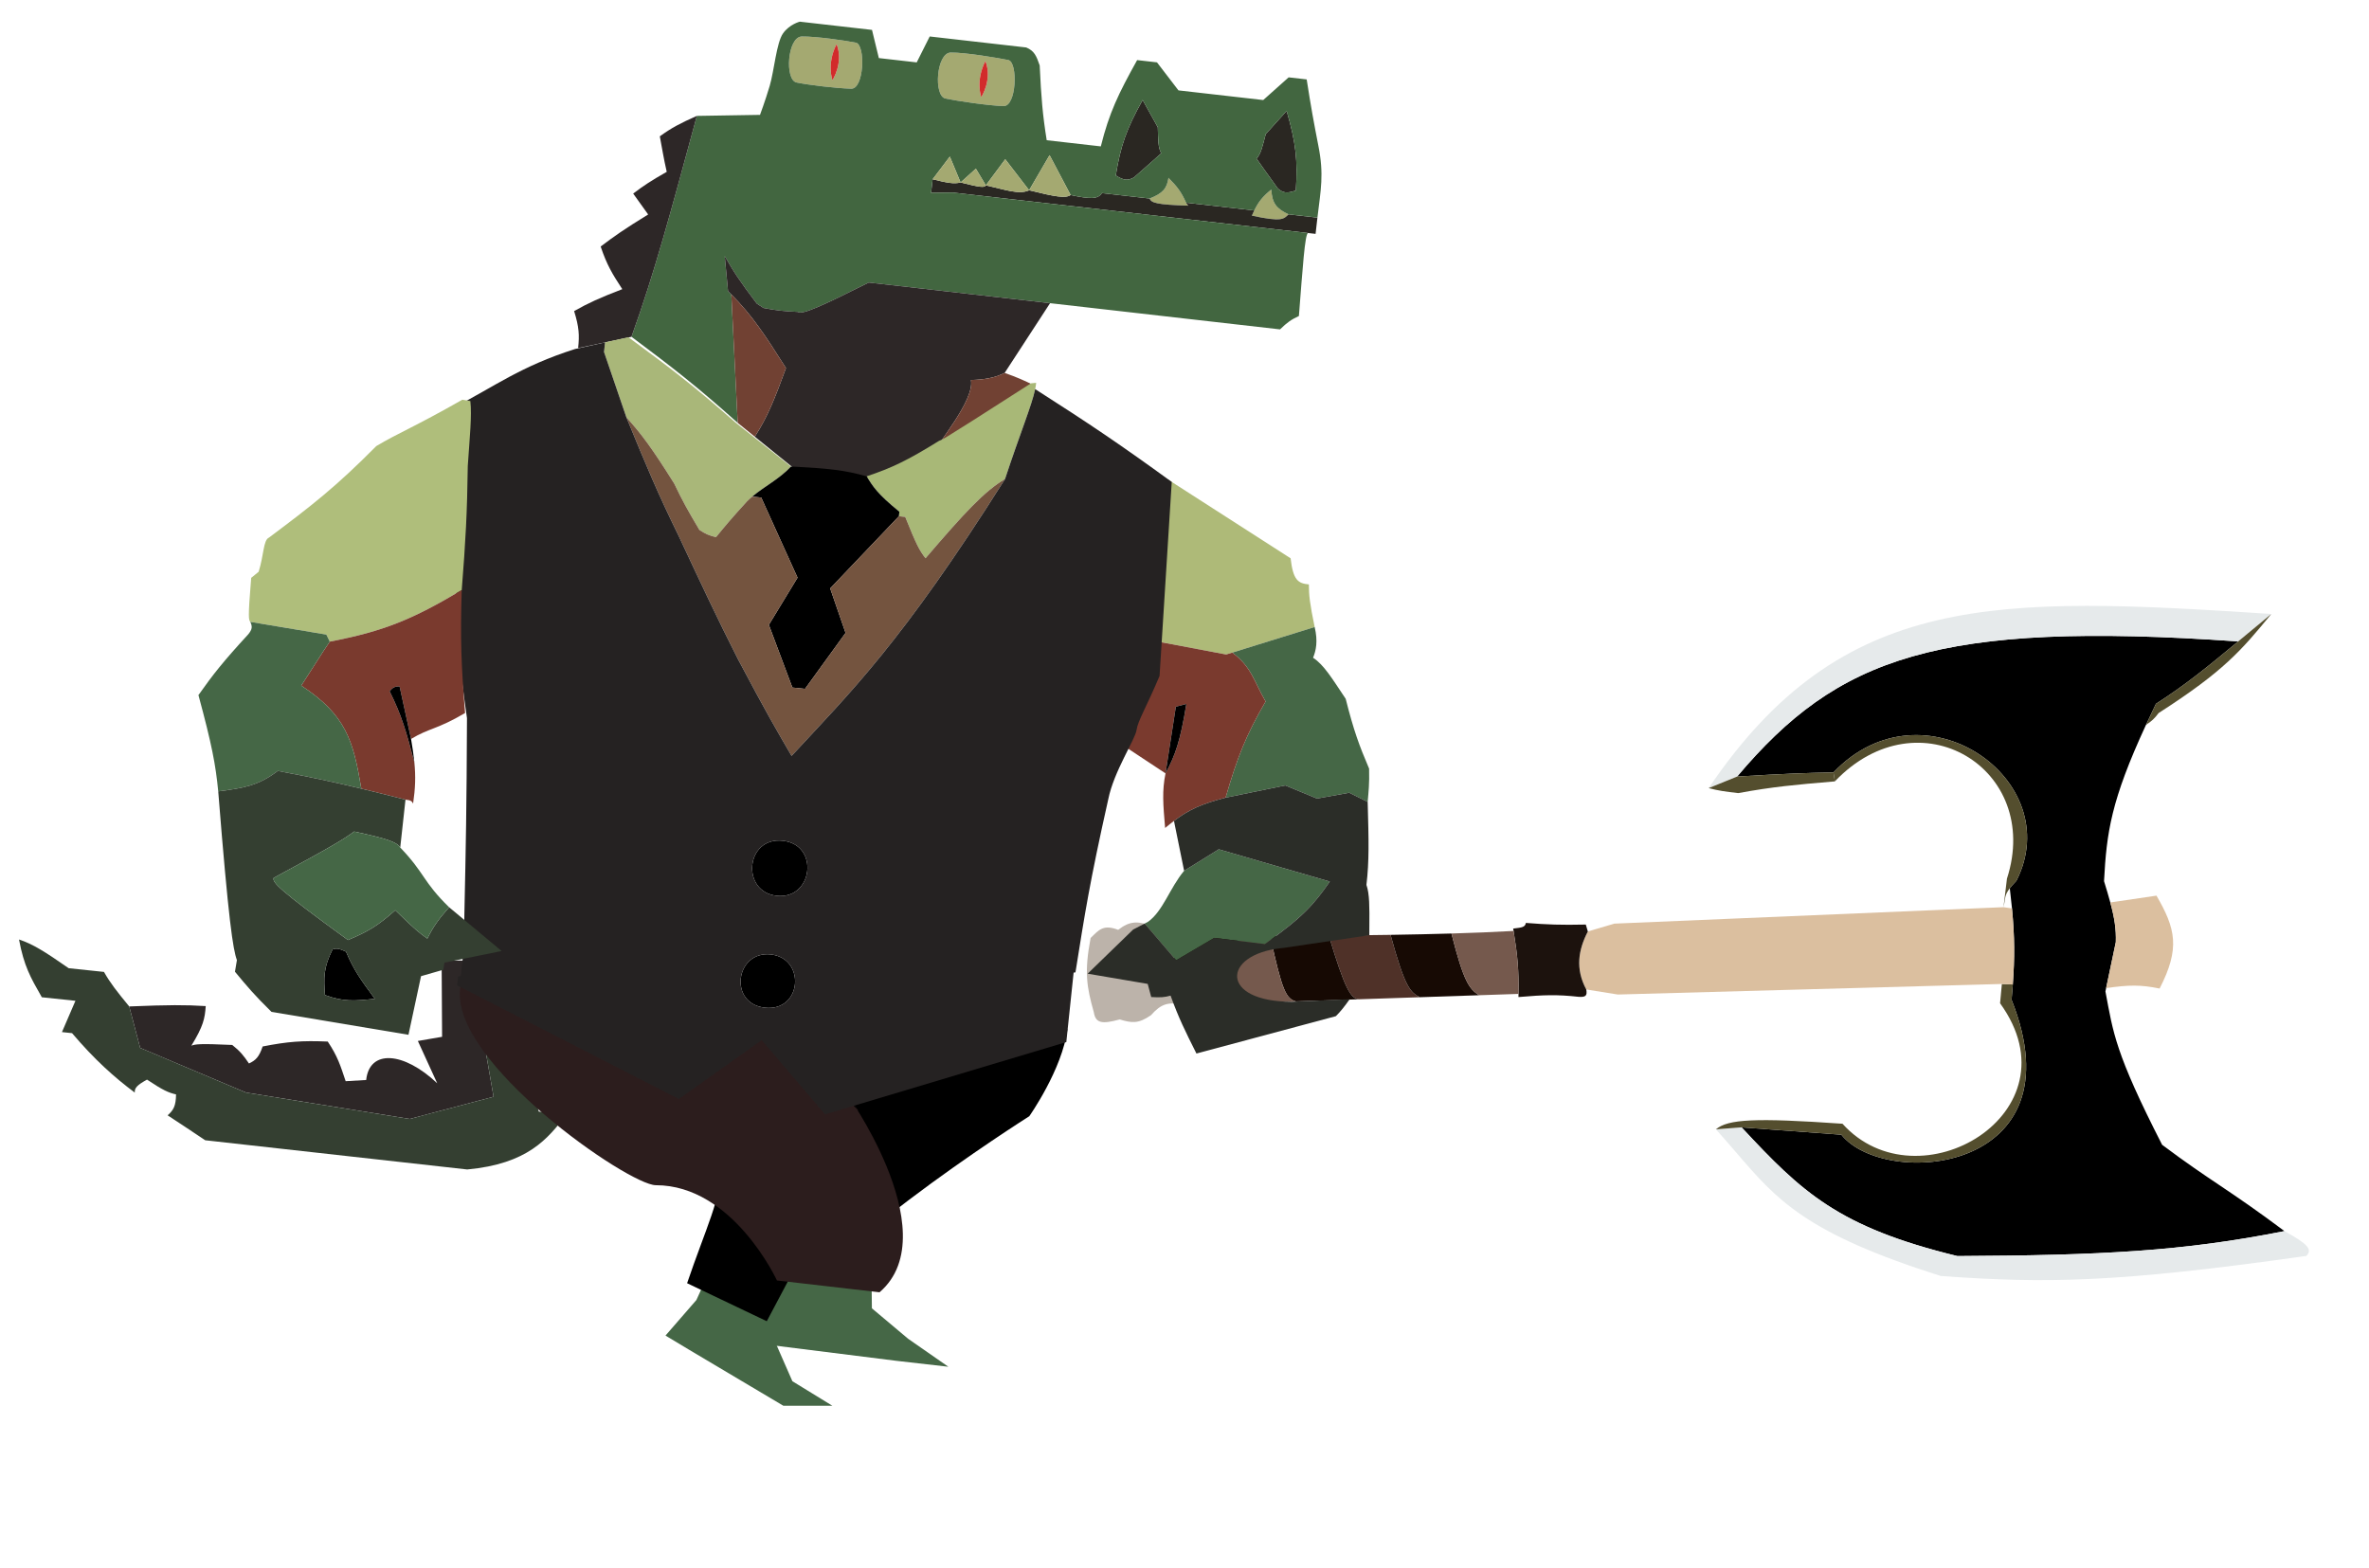 <svg width="1305" height="864" viewBox="0 0 1305 864" fill="none" xmlns="http://www.w3.org/2000/svg">
<path d="M429.427 723.529L425.831 736.677L436.5 761L458.5 774.5L431.499 774.5L379.793 743.778L366.599 735.85L383.624 716.252L392.812 696.107L429.427 723.529Z" fill="#456746"/>
<path d="M588 567H464.258L356.758 589.376C414.387 637.306 399 646.5 378.5 707L433 733C435 698.5 567 615 567 615C567 615 585.218 589.181 588 567Z" fill="black"/>
<path d="M480.29 720.827L500.284 737.631L522.425 753.028L493.944 749.782L416.001 740.015L440.862 693.077L460.098 700.28L480.036 696.792L480.29 720.827Z" fill="#456746"/>
<path d="M1182.14 399.39C1183.83 395.712 1185.66 391.845 1187.64 387.768C1204.15 377.201 1216.41 367.128 1232.93 353.392C1066.83 341.842 1012.29 362.241 956.919 427.853C983.12 426.288 994.339 425.837 1010 425.569C1059.42 373.714 1139.07 429.72 1110.74 485.32C1109.15 486.965 1107.99 488.282 1107.13 489.401C1107.6 493.371 1108 497.046 1108.33 500.506C1109.84 516.357 1109.84 527.71 1108.79 542.411C1108.6 545.106 1108.37 547.914 1108.11 550.883C1146.07 646.461 1038.41 655.264 1014.34 625.179L959.38 621.127C992.618 656.871 1012.63 676.071 1078.25 692.049C1158.22 691.649 1202.56 689.39 1258.45 678.301C1227.14 654.884 1217.97 650.943 1191.03 630.731C1165.08 579.976 1164.1 569.047 1159.81 546.252L1160.19 544.415L1165.53 519.056C1165.77 511.93 1164.81 505.822 1162.49 497.215C1161.56 493.778 1160.41 489.944 1159.04 485.488C1160.45 458.579 1162.88 441.076 1182.14 399.39Z" fill="black"/>
<path d="M1251.2 338.272C1100.11 328.458 1014.93 325.343 941.232 434.222L956.919 427.853C1012.29 362.241 1066.83 341.842 1232.93 353.392C1238.44 348.811 1244.42 343.822 1251.2 338.272Z" fill="#E6EAEB"/>
<path d="M1189.14 392.836C1225.15 369.713 1234.62 358.401 1251.2 338.272C1244.42 343.822 1238.44 348.811 1232.93 353.392C1216.41 367.128 1204.15 377.201 1187.64 387.768C1185.66 391.845 1183.83 395.712 1182.14 399.39C1185.43 397.259 1186.9 395.78 1189.14 392.836Z" fill="#544E2E"/>
<path d="M956.919 427.853L941.232 434.222C946.454 435.599 950.241 436.144 957.552 436.969C976.921 433.41 988.889 432.384 1009.58 430.611L1010.77 430.508L1010 425.569C994.339 425.837 983.12 426.288 956.919 427.853Z" fill="#544E2E"/>
<path d="M1010 425.569L1010.77 430.508C1057.05 381.997 1125.17 423.501 1105.56 484.099L1103.67 499.821C1104.82 494.878 1104.03 493.423 1107.13 489.401C1107.99 488.282 1109.15 486.965 1110.74 485.32C1139.07 429.72 1059.42 373.714 1010 425.569Z" fill="#544E2E"/>
<path fill-rule="evenodd" clip-rule="evenodd" d="M959.38 621.127L945.23 622.217C949.275 626.694 952.917 630.928 956.392 634.969C979.035 661.3 994.635 679.44 1069.1 703.031C1126.57 707.123 1165.12 706.904 1270.5 691.958C1273.79 688.486 1271.8 685.643 1258.45 678.301C1202.56 689.39 1158.22 691.649 1078.25 692.049C1012.63 676.071 992.618 656.871 959.38 621.127Z" fill="#E6EAEB"/>
<path d="M1014.34 625.179C1038.41 655.264 1146.07 646.461 1108.11 550.883C1108.37 547.914 1108.6 545.106 1108.79 542.411L1102.76 542.129L1101.77 552.759C1145.52 613.198 1056.57 665.391 1014.96 619.137C966.808 615.792 951.919 616.577 945.23 622.217L959.38 621.127L1014.34 625.179Z" fill="#544E2E"/>
<path d="M1162.49 497.215C1164.81 505.822 1165.77 511.93 1165.53 519.056L1160.19 544.415C1172.76 542.589 1179.29 542.52 1189.65 544.647C1201.07 522.47 1198.48 511.666 1187.93 493.468L1162.49 497.215Z" fill="#DBBF9F"/>
<path d="M1102.76 542.129L1108.79 542.411C1109.84 527.71 1109.84 516.357 1108.33 500.506L1103.67 499.821L889.261 508.886L874.689 513.203C869.432 523.374 867.694 533.75 873.818 545.163L891.182 547.945L1102.76 542.129Z" fill="#DBBF9F"/>
<path d="M873.818 545.163C867.694 533.75 869.432 523.374 874.689 513.203L873.563 509.401C859.71 509.704 852.59 509.427 840.558 508.495C840.098 510.75 838.772 511.045 833.554 511.604C833.627 512.048 833.699 512.486 833.769 512.918C835.946 526.293 836.718 534.385 836.495 547.604C836.485 548.171 836.474 548.749 836.461 549.337C850.617 548.115 858.011 547.927 869.5 549.198C873.309 549.466 874.49 548.788 873.818 545.163Z" fill="#1C120D"/>
<path d="M782.045 549.437C776.935 546.505 774.039 544.574 766.007 515.071C755.25 515.245 743.947 515.382 732.022 515.507C740.792 544.8 744.076 550.213 748.553 550.566L782.045 549.437Z" fill="#4F3128"/>
<path d="M748.553 550.566C744.076 550.213 740.792 544.8 732.022 515.507C719.253 515.641 713.998 515.622 699.706 515.759C706.24 545.961 708.463 550.178 713.808 551.736L748.553 550.566Z" fill="#160903"/>
<path d="M713.808 551.736C708.463 550.178 706.24 545.961 699.706 515.759C697.435 515.78 686.916 515.941 684.604 515.964C675.821 522.463 674.955 529.958 683.272 552.764L713.808 551.736Z" fill="#75594D"/>
<path d="M653.69 516.295C644.766 526.01 643.317 533.497 652.736 553.793L683.272 552.764C674.955 529.958 675.821 522.463 684.604 515.964C674.692 516.061 664.397 516.168 653.69 516.295Z" fill="#140900"/>
<path d="M814.799 548.334C809.432 544.986 806.298 540.985 799.559 514.333C788.962 514.645 777.813 514.88 766.007 515.071C774.039 544.574 776.935 546.505 782.045 549.437L814.799 548.334Z" fill="#170A04"/>
<path d="M836.495 547.604C836.718 534.385 835.946 526.293 833.769 512.918C822.982 513.522 811.629 513.977 799.559 514.333C806.298 540.985 809.432 544.986 814.799 548.334L836.495 547.604Z" fill="#75594D"/>
<path d="M652.736 553.793C643.317 533.497 644.766 526.01 653.69 516.295C644.694 518.196 639.721 517.464 635.07 510.439C626.619 507.205 622.357 507.402 615.981 512.303C607.701 509.164 605.398 512.297 600.775 516.807C597.257 535.359 598.576 543.72 602.531 557.637C603.518 563.839 607.038 564.333 616.822 561.675C623.318 563.612 626.994 564.249 634.045 559.329C639.571 553.109 643.532 551.649 652.736 553.793Z" fill="#BCB3AA"/>
<path d="M261.815 513.079L289.008 515.937C287.903 526.488 287.331 536.607 287.404 546.734L267.221 577.428L271.889 604.263L225.671 616.506L135.468 601.941L77.211 577.331L71.184 554.513C93.054 553.62 102.095 553.619 113.327 554.32C112.868 561.128 112.029 565.338 105.418 576.136C107.66 575.275 110.028 574.912 127.926 575.729C132.303 579.191 134.162 581.536 137.15 585.942C140.879 584.167 142.685 582.429 144.687 576.566C158.505 573.858 166.354 573.259 180.542 573.864C186.032 582.064 187.486 586.986 190.415 595.7L201.718 595.039C203.495 578.125 222.248 579.27 240.843 596.84L230.187 573.535L243.533 571.241L243.276 529.155L272.265 529.429L261.815 513.079Z" fill="#2D2727"/>
<path d="M57.271 535.487C60.758 541.636 64.291 546.129 71.184 554.513L77.211 577.331L135.468 601.941L225.671 616.506L271.889 604.263L267.221 577.428L287.404 546.734C287.553 567.356 290.372 588.013 296.788 612.426L312.049 614.03C301.771 627.467 290.709 641.235 257.38 644.334L113.047 628.24C105.489 623.112 98.686 618.705 92.335 614.508C95.623 611.584 96.885 609.33 96.98 602.98C92.886 602.034 89.907 600.793 80.988 594.829C75.643 597.799 74.028 599.368 74.248 601.977C62.92 593.528 52.17 583.911 39.684 569.227L34.129 568.643L41.558 551.399L23.041 549.453L22.986 549.355C16.746 538.438 13.228 532.283 10.473 517.628C18.201 520.157 24.818 524.405 37.829 533.444L57.271 535.487Z" fill="#343F31"/>
<path d="M611.954 341.9L643.202 264.068L710.952 307.609C712.335 319.677 715.078 321.451 721.018 321.994C721.003 327.93 721.566 332.798 724.203 345.47L678.803 359.563L675.458 360.602L617.664 349.688L611.954 341.9Z" fill="#AEBA78"/>
<path d="M678.803 359.563L724.203 345.47C726.079 353.366 724.95 358.406 723.326 362.393C729.331 366.304 733.79 373.822 741.293 385.013C745.744 402.596 748.671 410.547 754.19 423.486C754.415 432.11 753.874 436.223 753.406 441.813L743.255 436.769L725.48 439.979L708.015 432.753L675.139 439.492C681.681 416.988 686.322 405.213 697.17 386.483C690.546 374.933 689.357 367.381 678.803 359.563Z" fill="#456746"/>
<path d="M632.384 507.888C640.654 502.048 644.44 489.128 652.287 479.779L671.372 467.936L732.556 485.706C723.724 498.334 717.801 505.249 696.75 520.146L668.918 516.734L647.901 529.094L630.567 508.835L632.384 507.888Z" fill="#456746"/>
<path d="M611.954 341.9L617.664 349.688L675.458 360.602L678.803 359.563C689.357 367.381 690.546 374.933 697.17 386.483C686.322 405.213 681.681 416.988 675.139 439.492C661.91 442.891 654.822 446.164 646.703 452.287C645.133 453.472 643.523 454.763 641.823 456.183L641.82 456.137C640.71 443.072 640.087 435.733 642.045 426.101C647.467 415.955 650.162 408.472 653.53 387.824L647.734 389.377L642.045 426.101L608.681 404.068C606.051 388.648 609.853 380.192 608.681 374.994C607.509 369.797 611.342 360.841 611.954 341.9Z" fill="#7A3A2E"/>
<path d="M647.734 389.377L653.53 387.824C650.162 408.472 647.467 415.955 642.045 426.101L647.734 389.377Z" fill="black"/>
<path fill-rule="evenodd" clip-rule="evenodd" d="M753.406 441.813L743.255 436.769L725.48 439.979L708.015 432.753L675.139 439.492C661.91 442.891 654.822 446.164 646.703 452.287L652.287 479.779L671.372 467.936L732.556 485.706C723.724 498.334 717.801 505.249 696.75 520.146L668.918 516.734L647.901 529.094L630.567 508.835L625.117 511.676L624.208 512.149L599.148 536.464L632.232 542.093L634.173 549.337C639.255 549.646 641.583 549.47 644.833 548.551C649.37 561.08 652.85 568.039 659.075 580.452L735.866 559.876C738.299 557.518 740.722 554.467 743.5 550.525L711.475 551.918C672 551.918 673 526 705.642 522.423L707.018 522.272L754.299 515.272C754.305 513.463 754.319 511.72 754.332 510.044C754.412 500.06 754.473 492.449 752.72 487.549C754.293 474.362 753.981 462.899 753.446 443.266L753.406 441.813Z" fill="#2B2D28"/>
<path d="M405 559L436.256 577C449.78 582.138 481.1 623.281 470.76 608.999C460.419 594.718 523.5 678.5 484.501 712L428 705.5C428 705.5 403.839 652.999 361.258 652.999C346.261 652.999 248.001 585 253.5 544.5C258.999 504 288.677 579.641 289.757 555L405 559Z" fill="#2C1D1D"/>
<path d="M708.771 61.115C713.887 78.794 714.921 88.383 713.839 104.971C708.802 106.683 706.728 106.306 703.904 103.839C696.322 93.329 695.444 92.022 692.188 87.407C694.593 84.813 695.494 80.533 697.251 73.893L708.771 61.115Z" fill="#2A2722"/>
<path d="M629.443 55.096C620.481 71.172 617.316 80.282 614.639 96.688C619.162 99.489 621.268 99.588 624.575 97.82C634.327 89.285 635.476 88.209 639.686 84.444C637.927 81.376 638.012 77.003 637.794 70.138L629.443 55.096Z" fill="#2A2722"/>
<path d="M633.322 109.384C640.655 106.443 642.78 103.877 643.679 97.984C648.466 102.824 650.75 105.75 653.353 111.667L654.514 113.309C637.231 112.783 634.1 111.758 633.322 109.384Z" fill="#A4A971"/>
<path d="M700.313 104.436C700.789 112.052 703.071 114.896 709.827 118.101C707.092 120.625 706.482 122.442 689.616 118.818C690.068 117.786 690.503 116.835 690.936 115.949C693.263 111.192 695.561 108.271 700.313 104.436Z" fill="#A4A971"/>
<path fill-rule="evenodd" clip-rule="evenodd" d="M555.46 33.08C560.868 34.199 560.025 59.265 552.573 58.416C544.83 58.234 527.523 55.682 520.835 54.296C514.148 52.911 515.791 29.071 523.722 28.96C531.653 28.849 550.052 31.96 555.46 33.08ZM542.814 33.652C546.841 43.733 540.549 53.523 540.549 53.523C540.549 53.523 537.21 44.641 542.814 33.652Z" fill="#A4A971"/>
<path fill-rule="evenodd" clip-rule="evenodd" d="M471.503 23.514C476.911 24.633 476.068 49.699 468.616 48.85C460.873 48.669 445.497 46.84 438.809 45.454C432.121 44.068 433.765 20.228 441.696 20.118C449.626 20.007 466.095 22.394 471.503 23.514ZM460.844 24.312C464.871 34.394 458.58 44.184 458.58 44.184C458.58 44.184 455.24 35.301 460.844 24.312Z" fill="#A4A971"/>
<path d="M542.814 33.652C546.841 43.733 540.549 53.523 540.549 53.523C540.549 53.523 537.21 44.641 542.814 33.652Z" fill="#D22B2B"/>
<path d="M460.844 24.312C464.871 34.394 458.58 44.184 458.58 44.184C458.58 44.184 455.24 35.301 460.844 24.312Z" fill="#D22B2B"/>
<path d="M709.827 118.101L725.724 119.912L724.706 128.854L720.731 128.402C720.679 128.38 720.628 128.374 720.577 128.384L524.998 106.1L512.905 106.232L513.754 98.781C521.429 100.658 525.455 101.512 529.154 100.535C540.432 103.435 542.481 103.394 543.064 102.12C553.723 104.486 561.339 107.408 566.91 104.837C581.286 108.428 587.113 109.386 589.762 107.441C600.922 109.85 604.873 109.693 606.992 106.384L633.322 109.384C634.1 111.758 637.231 112.783 654.514 113.309L653.353 111.667L690.936 115.949C690.503 116.835 690.068 117.786 689.616 118.818C706.482 122.442 707.092 120.625 709.827 118.101Z" fill="#2A2722"/>
<path fill-rule="evenodd" clip-rule="evenodd" d="M709.872 42.621L719.808 43.753C722.213 59.267 723.644 66.969 726.222 80.213C729.432 96.143 727.545 104.613 725.724 119.912L709.827 118.101C703.071 114.896 700.789 112.052 700.313 104.436C695.561 108.271 693.263 111.192 690.936 115.949L653.353 111.667C650.75 105.75 648.466 102.824 643.679 97.984C642.78 103.877 640.655 106.443 633.322 109.384L606.992 106.384C604.873 109.693 600.922 109.85 589.762 107.441L578.173 85.488L566.91 104.837L553.761 87.739L543.064 102.12L537.568 92.939L529.154 100.535L523.231 86.273L513.754 98.781L512.905 106.232L524.998 106.1L720.577 128.384C718.807 128.731 717.584 148.012 715.524 174.106C711.303 176.073 709.022 177.666 705.123 181.476L578.442 167.042L478.588 155.665C452.983 168.47 441.813 173.645 439.505 171.845C431.867 171.51 427.811 171.06 420.628 169.694L416.88 167.254C407.177 154.474 403.835 149.228 399.228 141.088L401.052 160.419C401.668 161.024 402.27 161.624 402.86 162.22L406.371 232.987C383.666 212.677 370.872 202.786 348.328 185.907L347.864 185.559C360.629 150.055 369.052 118.416 383.873 63.853L418.661 63.288C418.661 63.288 421.553 55.565 424.006 47.29C426.458 39.014 427.716 23.557 431.32 18.432C434.923 13.307 440.614 11.943 440.614 11.943L480.357 16.471L484.124 31.997L504.989 34.374L512.151 20.093L565.307 26.15C569.84 28.032 570.923 30.861 572.734 36.054C573.565 53.788 574.319 62.978 576.595 77.256L606.402 80.652C611.028 62.081 616.046 51.755 626.412 33.112L637.341 34.357L649.17 49.795L695.868 55.116L709.872 42.621ZM614.639 96.688C617.316 80.282 620.481 71.172 629.443 55.096L637.794 70.138C638.012 77.003 637.927 81.376 639.686 84.444C635.476 88.209 634.327 89.285 624.575 97.82C621.268 99.588 619.162 99.489 614.639 96.688ZM713.839 104.971C714.921 88.383 713.887 78.794 708.771 61.115L697.251 73.893C695.494 80.533 694.593 84.813 692.188 87.407C695.444 92.022 696.322 93.329 703.904 103.839C706.728 106.306 708.802 106.683 713.839 104.971ZM552.573 58.416C560.025 59.265 560.868 34.199 555.46 33.08C550.052 31.96 531.653 28.849 523.722 28.96C515.791 29.071 514.148 52.911 520.835 54.296C527.523 55.682 544.83 58.234 552.573 58.416ZM468.616 48.85C476.068 49.699 476.911 24.633 471.503 23.514C466.095 22.394 449.626 20.007 441.696 20.118C433.765 20.228 432.121 44.068 438.809 45.454C445.497 46.84 460.873 48.669 468.616 48.85Z" fill="#426640"/>
<path d="M578.173 85.488L589.762 107.441C587.113 109.386 581.286 108.428 566.91 104.837L578.173 85.488Z" fill="#A4A971"/>
<path d="M553.761 87.739L566.91 104.837C561.339 107.408 553.723 104.486 543.064 102.12L553.761 87.739Z" fill="#A4A971"/>
<path d="M537.568 92.939L543.064 102.12C542.481 103.394 540.432 103.435 529.154 100.535L537.568 92.939Z" fill="#A4A971"/>
<path d="M523.231 86.273L529.154 100.535C525.455 101.512 521.429 100.658 513.754 98.781L523.231 86.273Z" fill="#A4A971"/>
<path d="M363.467 75.115C370.079 70.322 374.728 67.911 383.873 63.853C369.052 118.416 360.629 150.055 347.864 185.559L334.973 188.284L318.472 191.772C319.227 184.572 319 180.23 316.265 171.391C324.24 166.891 329.991 164.261 342.802 159.317C337.207 150.795 334.267 145.873 330.886 135.817C338.507 130.061 343.473 126.529 357.052 118.166L348.802 106.658C354.691 102.169 358.724 99.546 367.277 94.673C365.552 87.105 364.938 82.847 363.467 75.115Z" fill="#2D2727"/>
<path d="M578.442 167.042L553.433 205.458C547.758 208.282 542.243 209.133 534.869 209.382C537.101 220.707 514.529 246.326 518.318 244.232C500.787 254.892 492.174 258.865 478.398 263.336C466.882 259.927 457.55 258.732 436.782 257.588L415.784 240.602C422.828 229.743 426.83 219.592 432.959 202.803C421.481 184.774 414.797 174.295 402.86 162.22C402.27 161.624 401.668 161.024 401.052 160.419L399.228 141.088C403.835 149.228 407.177 154.474 416.88 167.254L420.628 169.694C427.811 171.06 431.867 171.51 439.505 171.845C441.813 173.645 452.983 168.47 478.588 155.665L578.442 167.042Z" fill="#2D2727"/>
<path d="M432.959 202.803C426.83 219.592 422.828 229.743 415.784 240.602L406.371 232.987L402.86 162.22C414.797 174.295 421.481 184.774 432.959 202.803Z" fill="#714133"/>
<path d="M518.318 244.232C514.529 246.326 537.101 220.707 534.869 209.382C542.243 209.133 547.758 208.282 553.433 205.458C560.54 207.973 563.989 209.557 569.757 212.35C509.316 250.437 522.106 242.138 518.318 244.232Z" fill="#714133"/>
<path d="M517.127 242.991C520.897 240.864 507.814 249.81 567.921 211.197L570.773 210.923C570.69 211.968 570.513 213.119 570.248 214.387C568.366 223.399 562.055 238.363 553.639 263.922C542.225 270.666 531.271 282.579 509.835 307.583C506.399 303.139 504.816 300.09 498.657 284.789L495.176 284.423L495.437 281.937C483.028 271.813 480.946 268.076 477.376 262.442C491.112 257.852 499.69 253.804 517.127 242.991Z" fill="#A8B877"/>
<path d="M414.565 240.255L435.711 257.058C429.316 263.928 421.118 267.943 414.363 273.613C413.405 274.418 412.475 275.256 411.584 276.14C402.796 285.756 399.888 289.297 394.975 295.277L394.974 295.278L394.419 295.955C390.723 295.095 388.668 294.211 385.284 291.978C379.004 281.444 375.882 275.837 371.383 266.385C359.224 247.04 353.55 239.309 345.049 229.932L332.743 193.949L333.301 188.645L346.168 185.808L346.635 186.151C369.325 202.833 382.206 212.612 405.086 232.723L414.565 240.255Z" fill="#A9B779"/>
<path d="M495.437 281.937L495.176 284.423L457.312 324.183L465.796 348.704L443.45 379.538L436.489 378.806L423.529 344.262L439.332 318.272L419.336 274.136L414.363 273.613C421.118 267.943 429.316 263.928 435.711 257.058C456.488 258.021 465.831 259.134 477.376 262.442C480.946 268.076 483.028 271.813 495.437 281.937Z" fill="black"/>
<path d="M509.835 307.583C531.271 282.579 542.225 270.666 553.639 263.922C496.497 354.424 468.352 381.548 436.05 416.466C427.233 401.309 422.712 393.693 406.468 363.082C394.639 339.703 387.195 323.787 373.992 295.556L373.874 295.304C362.43 271.968 356.169 257.019 345.049 229.932C353.55 239.309 359.224 247.04 371.383 266.385C375.882 275.837 379.004 281.444 385.284 291.978C388.668 294.211 390.723 295.095 394.419 295.955L394.974 295.278L394.975 295.277C399.888 289.297 402.796 285.756 411.584 276.14C412.475 275.256 413.405 274.418 414.363 273.613L419.336 274.136L439.332 318.272L423.529 344.262L436.489 378.806L443.45 379.538L465.796 348.704L457.312 324.183L495.176 284.423L498.657 284.789C504.816 300.09 506.399 303.139 509.835 307.583Z" fill="#74543F"/>
<path d="M431.137 463.209C451.617 465.363 447.839 495.632 427.949 493.542C408.058 491.451 410.657 461.055 431.137 463.209Z" fill="black"/>
<path d="M424.552 525.864C443.945 527.902 441.856 557.345 421.468 555.202C401.08 553.059 405.158 523.826 424.552 525.864Z" fill="black"/>
<path fill-rule="evenodd" clip-rule="evenodd" d="M436.05 416.466C468.352 381.548 496.497 354.424 553.639 263.922C562.055 238.363 568.366 223.399 570.248 214.387C601.016 234.054 617.562 245.241 645.474 265.53L638.765 372.415C631.406 389.877 626.845 396.98 626.077 402.252C625.308 407.524 613.581 424.995 610.511 440.333C600.159 486.507 597.52 503.842 592.438 535.745L591.421 535.861L589.748 551.774L588.18 566.691L587.396 574.15L454.505 613.978L419.586 573.104L373.949 605.511L251.824 542.902L252.324 538.146L253.891 537.589L254.309 533.611L255.563 521.677L255.809 503.603L255.839 502.235C256.608 466.563 257.05 446.058 257.245 395.662C253.511 369.578 252.067 354.831 251.267 328.168C251.762 300.676 251.648 285.62 250.419 259.704C250.507 243.636 251.143 232.724 249.746 224.663C272.501 212.943 286.53 201.919 316.831 192.276L333.301 188.645L332.743 193.949L345.049 229.932C356.169 257.019 362.43 271.968 373.874 295.304L373.992 295.556C387.195 323.787 394.639 339.703 406.468 363.082C422.712 393.693 427.233 401.309 436.05 416.466ZM431.137 463.209C451.617 465.363 447.839 495.632 427.949 493.542C408.058 491.451 410.657 461.055 431.137 463.209ZM424.552 525.864C443.945 527.902 441.856 557.345 421.468 555.202C401.08 553.059 405.158 523.826 424.552 525.864Z" fill="#252222"/>
<path d="M183.202 523.087C185.221 522.403 186.729 522.508 190.599 524.324C194.871 534.505 198.921 540.015 205.917 549.532L206.483 550.302C195.274 551.52 189.038 551.984 178.993 548.237C178.377 538.682 178.068 533.32 183.202 523.087Z" fill="black"/>
<path d="M254.668 220.228L259.106 220.971C260.008 229.103 258.754 240.694 257.685 256.727C257.331 282.67 256.525 297.705 254.353 325.115C227.432 341.134 211.645 347.777 181.669 353.508L179.781 349.643L137.864 342.629C137.018 341.384 136.481 341.174 138.373 318.38L142.486 315.013C145.414 305.636 144.997 297.564 148.17 296.193C171.864 278.471 185.047 268.201 207.304 245.761C219.558 238.444 228.421 235.205 254.668 220.228Z" fill="#AFBE7B"/>
<path d="M227.56 442.807C226.943 441.337 226.133 440.871 223.37 440.585C213.986 438.18 206.09 436.208 199.038 434.513C194.61 407.988 190.566 393.91 165.953 377.747L178.296 358.52L181.669 353.508C211.645 347.777 227.432 341.134 254.353 325.115C253.523 351.778 254.064 366.585 256.199 392.848C240.602 402.026 236.678 400.973 226.433 407.131L220.123 378.193C217.504 378.106 216.347 378.81 214.614 380.82C221.173 393.933 223.845 403.123 228.269 420.113C229.023 427.837 228.811 434.218 227.56 442.807Z" fill="#7A3A2E"/>
<path d="M214.614 380.82C216.347 378.81 217.504 378.106 220.123 378.193L226.433 407.131C227.279 412.084 227.894 416.265 228.269 420.113C223.845 403.123 221.173 393.933 214.614 380.82Z" fill="black"/>
<path d="M136.709 349.533C138.97 346.769 139.133 345.263 137.864 342.629L179.781 349.643L181.669 353.508L178.296 358.52L165.953 377.747C190.566 393.91 194.61 407.988 199.038 434.513C181.784 430.366 169.582 427.875 153.017 424.756C142.494 432.71 134.671 434.171 120.212 435.996C118.787 421.292 116.739 410.386 109.315 382.97C117.411 371.519 122.96 364.472 136.709 349.533Z" fill="#456746"/>
<path fill-rule="evenodd" clip-rule="evenodd" d="M130.508 528.97C128.351 523.218 125.897 507.381 120.212 435.996C134.671 434.171 142.494 432.71 153.017 424.756C169.582 427.875 181.784 430.366 199.038 434.513C206.09 436.208 213.986 438.18 223.37 440.585L220.475 466.969C218.654 463.917 212.941 461.976 195.081 458.157C189.47 462.275 184.002 465.746 150.759 483.692C150.026 486.19 153.035 489.819 191.672 517.914C202.626 513.338 208.42 509.884 217.74 501.491C228.764 512.343 231.213 514.124 235.403 517.12C238.761 510.46 241.383 506.676 247.415 499.866L248.176 500.501L276.333 523.97L244.847 530.361L244.187 534.306L242.589 534.766L231.937 537.832L225.011 570.132L149.56 557.506C140.304 548.423 136.328 543.715 129.435 535.381L130.508 528.97ZM190.599 524.324C186.729 522.508 185.221 522.403 183.202 523.087C178.068 533.32 178.377 538.682 178.993 548.237C189.038 551.984 195.274 551.52 206.483 550.302L205.917 549.532C198.921 540.015 194.871 534.505 190.599 524.324Z" fill="#343F31"/>
<path d="M220.475 466.969C234.117 481.142 232.844 485.688 247.415 499.866C241.383 506.676 238.761 510.46 235.403 517.12C231.213 514.124 228.764 512.343 217.74 501.491C208.42 509.884 202.626 513.338 191.672 517.914C153.035 489.819 150.026 486.19 150.759 483.692C184.002 465.746 189.47 462.275 195.081 458.157C212.941 461.976 218.654 463.917 220.475 466.969Z" fill="#456746"/>
</svg>
